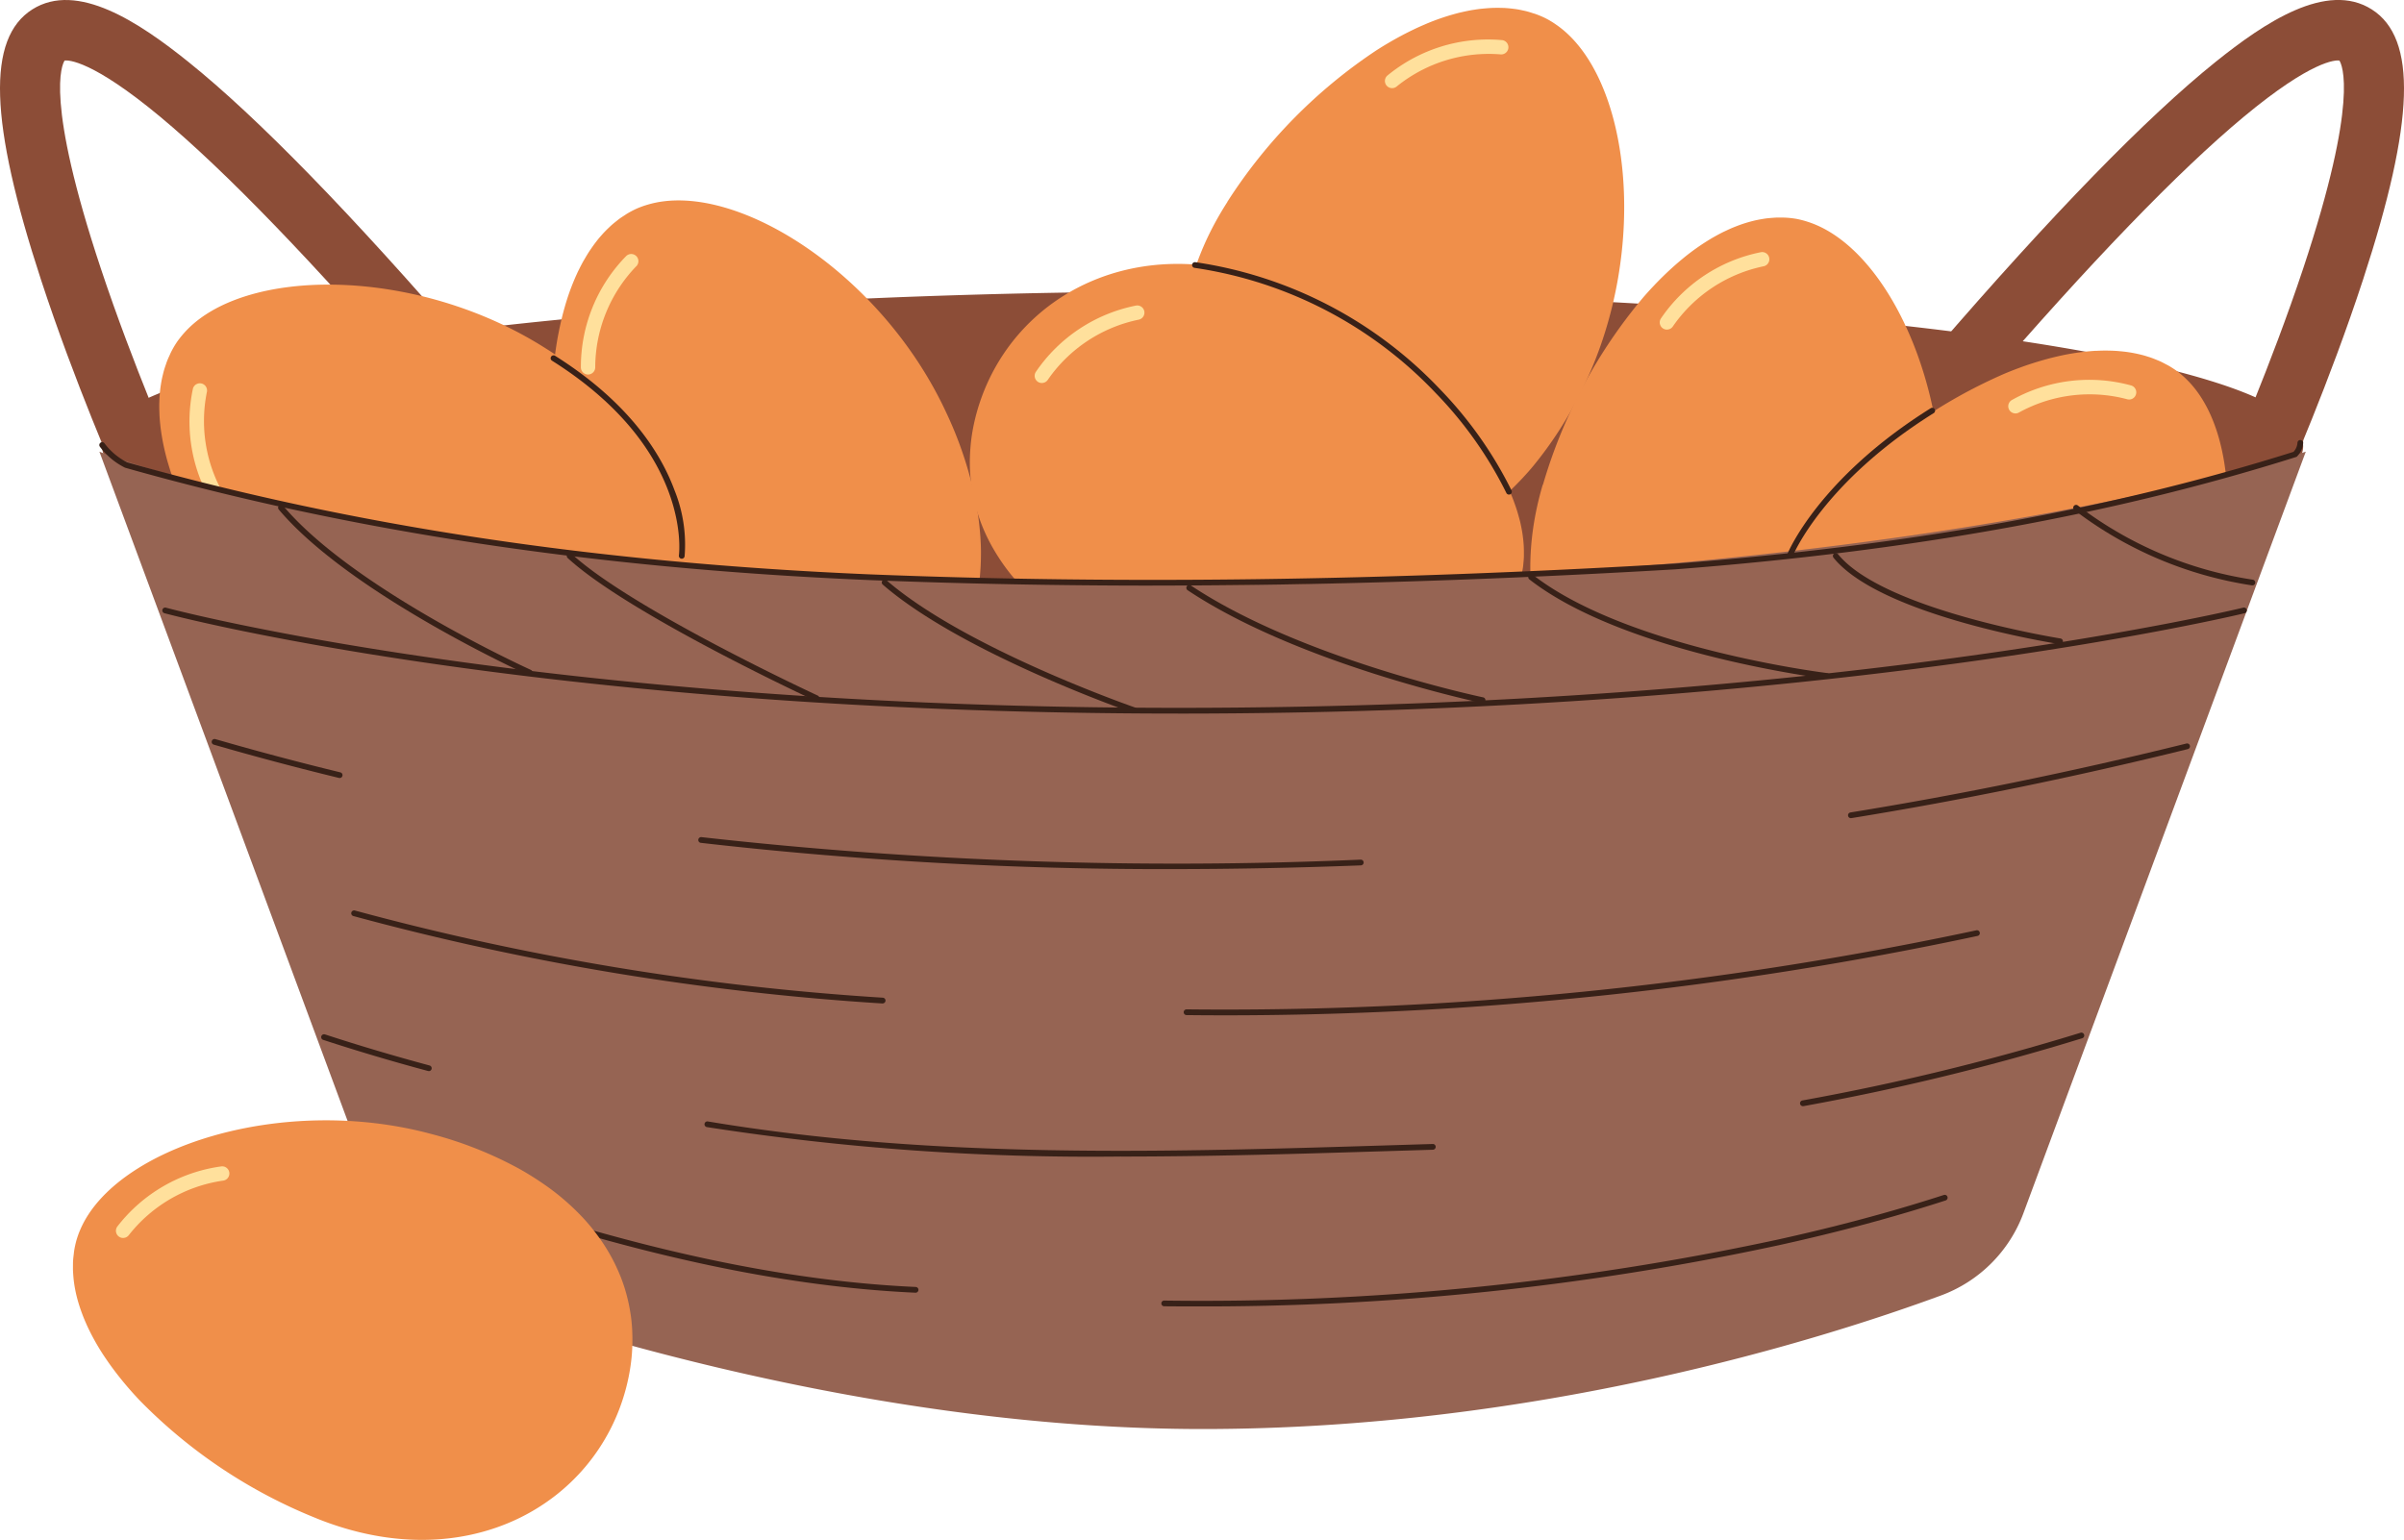 <svg id="Grupo_997209" data-name="Grupo 997209" xmlns="http://www.w3.org/2000/svg" xmlns:xlink="http://www.w3.org/1999/xlink" width="231.638" height="148.426" viewBox="0 0 231.638 148.426">
  <defs>
    <clipPath id="clip-path">
      <rect id="Rectángulo_349639" data-name="Rectángulo 349639" width="231.638" height="148.425" fill="none"/>
    </clipPath>
  </defs>
  <g id="Grupo_997208" data-name="Grupo 997208" clip-path="url(#clip-path)">
    <path id="Trazado_730775" data-name="Trazado 730775" d="M132.57,113.858c68.468,0,105.552-11.449,109.538-12.748a2.092,2.092,0,0,0,.108-.636c0-7.96-47.477-14.414-106.043-14.414S30.131,92.513,30.131,100.474a2.1,2.1,0,0,0,.115.659c3.735,1.413,35.722,12.725,102.325,12.725" transform="translate(-20.296 -57.969)" fill="#8c4d37"/>
    <path id="Trazado_730776" data-name="Trazado 730776" d="M605.095,46.512l-5.317-2.349c.039-.088,3.918-8.9,7.041-18.293C612.225,9.6,610.554,6.217,610.3,5.832c-.351-.041-2.633-.045-9.211,5.426-6.292,5.233-14.8,14.048-25.279,26.2l-4.4-3.8c11.246-13.035,20.321-22.353,26.975-27.7,4.723-3.793,10.7-7.795,15.03-5.056,4.4,2.786,4.149,10.816-.828,26.039-3.255,9.954-7.318,19.18-7.49,19.567" transform="translate(-384.891 -0.001)" fill="#8c4d37"/>
    <path id="Trazado_730777" data-name="Trazado 730777" d="M11.434,46.512c-.171-.388-4.235-9.614-7.49-19.567C-1.033,11.722-1.289,3.691,3.116.905c4.332-2.739,10.307,1.264,15.03,5.056C24.8,11.3,33.875,20.623,45.121,33.658l-4.4,3.8c-10.482-12.15-18.987-20.964-25.279-26.2C8.865,5.789,6.58,5.789,6.229,5.832,5.974,6.217,4.3,9.6,9.723,25.9c3.124,9.395,6.99,18.17,7.028,18.257Z" transform="translate(0 0)" fill="#8c4d37"/>
    <path id="Trazado_730778" data-name="Trazado 730778" d="M242.217,102.051c0,7.96-47.477,14.414-106.043,14.414S30.131,110.011,30.131,102.051,77.608,87.637,136.174,87.637s106.043,6.453,106.043,14.414" transform="translate(-20.296 -59.031)" fill="#8c4d37"/>
    <path id="Trazado_730779" data-name="Trazado 730779" d="M62.585,122.21a49.623,49.623,0,0,1-12.821-16.043l-.051-.107q-.262-.548-.5-1.095l-.07-.16q-.226-.524-.43-1.044c-.024-.059-.047-.119-.07-.178q-.2-.518-.375-1.031c-.019-.056-.039-.113-.058-.168q-.181-.537-.335-1.067c-.01-.036-.022-.072-.033-.108a22.082,22.082,0,0,1-.716-3.465c0-.039-.007-.076-.011-.115-.036-.32-.064-.638-.082-.952-.006-.1-.007-.19-.01-.285-.01-.254-.017-.507-.015-.756,0-.117.006-.232.009-.348.007-.224.018-.446.036-.666.01-.125.023-.249.036-.373q.033-.309.082-.611c.02-.127.041-.253.065-.377.038-.2.082-.388.129-.578.03-.122.059-.245.094-.366.054-.191.117-.377.181-.562.039-.113.075-.228.118-.339.077-.2.164-.389.253-.581.042-.092.08-.186.125-.276a9.151,9.151,0,0,1,.459-.812c.119-.187.25-.368.388-.544.12-.158.249-.311.382-.462h0c5.684-6.494,22.427-6.5,34.884,1.444a37.319,37.319,0,0,1,7.157,5.827h0c.354.376.688.757,1.012,1.139.071.084.138.167.208.251q.387.468.743.941c.059.079.121.158.18.237.285.387.557.777.812,1.169.02.03.037.06.056.09.23.357.446.717.651,1.078q.08.141.157.282.283.515.532,1.032c.025.052.053.1.077.156q.281.6.516,1.2c.03.076.056.151.085.227q.188.5.345.992c.03.094.06.188.088.282a17.647,17.647,0,0,1,.541,2.4c.014.095.026.19.039.285q.067.494.1.986c.006.08.014.161.019.241.024.4.035.8.03,1.2,0,.053,0,.105-.006.158q-.012.52-.058,1.038-.013.149-.028.3c-.037.353-.084.7-.145,1.056-.008.043-.012.086-.02.13-.071.395-.159.788-.259,1.179-.022.085-.047.169-.07.253q-.129.473-.287.943c-.031.092-.06.184-.093.276-.137.388-.286.774-.452,1.157h0a19.16,19.16,0,0,1-1.418,2.654c-6.244,9.789-20.233,12.744-32.182,2.862" transform="translate(-31.663 -56.603)" fill="#f08f4a"/>
    <path id="Trazado_730780" data-name="Trazado 730780" d="M58.922,125.384a.691.691,0,0,1-.573-.3,15.259,15.259,0,0,1-2.08-11.4.692.692,0,0,1,1.343.334A14.1,14.1,0,0,0,59.494,124.3a.692.692,0,0,1-.572,1.081" transform="translate(-37.68 -76.222)" fill="#ffe09c"/>
    <path id="Trazado_730781" data-name="Trazado 730781" d="M353.33,20.993A49.616,49.616,0,0,1,367.742,6.362l.1-.063q.513-.326,1.028-.628l.151-.088q.493-.286.985-.55l.168-.09q.491-.259.979-.495l.16-.078q.511-.243,1.02-.459l.1-.045a22.059,22.059,0,0,1,3.356-1.121l.113-.024c.314-.074.626-.139.936-.195.094-.017.187-.029.281-.044.251-.04.5-.077.749-.1.117-.013.231-.022.347-.032.223-.02.446-.035.665-.043.125,0,.25-.007.374-.008q.311,0,.617.009c.128,0,.255.011.382.02.2.014.395.035.59.059.125.016.251.03.375.05.2.031.388.071.58.114.117.025.235.048.351.078.205.053.406.117.607.183.1.031.194.057.289.091.292.106.58.225.86.36.2.1.395.2.587.321.172.1.338.211.5.324h0c7.121,4.874,9.111,21.5,2.7,34.809a37.308,37.308,0,0,1-4.938,7.8h0c-.332.4-.67.773-1.011,1.14-.074.08-.15.157-.225.236q-.419.439-.847.849c-.071.069-.142.139-.214.206-.352.329-.705.645-1.065.945-.027.023-.055.044-.083.066-.328.271-.659.527-.993.774-.087.064-.174.127-.262.19q-.477.341-.961.651c-.049.031-.1.065-.146.1q-.56.35-1.129.654c-.072.039-.144.074-.216.111q-.469.245-.943.46c-.09.041-.18.082-.27.121a17.676,17.676,0,0,1-2.322.822c-.093.025-.186.049-.279.072q-.481.124-.967.219c-.079.016-.158.033-.238.048-.4.071-.793.13-1.191.172-.053.006-.105.008-.158.013-.345.033-.691.054-1.038.066l-.3.007c-.355,0-.709,0-1.065-.019-.044,0-.088,0-.132,0-.4-.023-.8-.064-1.2-.118-.087-.011-.173-.026-.259-.039-.324-.048-.647-.106-.97-.173-.095-.02-.19-.038-.285-.06-.4-.091-.8-.192-1.2-.312h0a19.14,19.14,0,0,1-2.8-1.093c-10.46-5.04-15.05-18.581-6.653-31.616" transform="translate(-235.066 -1.545)" fill="#f08f4a"/>
    <path id="Trazado_730782" data-name="Trazado 730782" d="M409.5,16.347a.692.692,0,0,1-.454-1.214,15.26,15.26,0,0,1,11.069-3.415.692.692,0,0,1-.172,1.373,14.1,14.1,0,0,0-9.989,3.086.687.687,0,0,1-.454.17" transform="translate(-275.364 -7.85)" fill="#ffe09c"/>
    <path id="Trazado_730783" data-name="Trazado 730783" d="M453,89.988a49.625,49.625,0,0,1,9.7-18.1l.078-.089q.4-.457.809-.892l.12-.127q.392-.414.79-.806l.136-.134q.4-.387.8-.75l.132-.12q.422-.377.849-.728l.087-.073a22.082,22.082,0,0,1,2.9-2.022l.1-.055c.28-.159.561-.31.842-.45.086-.043.172-.081.258-.122.229-.109.459-.215.689-.311.108-.045.215-.086.323-.128.209-.082.417-.159.626-.229.119-.04.238-.077.357-.114q.3-.091.594-.165c.124-.031.249-.061.373-.088.195-.042.388-.077.582-.109.125-.021.249-.042.373-.058.2-.025.393-.041.589-.055.119-.008.239-.02.358-.024.212-.008.423,0,.634,0,.1,0,.2,0,.3.007a9.2,9.2,0,0,1,.927.1c.219.036.437.086.654.142.193.048.383.107.574.169h0c8.207,2.668,14.8,18.058,12.405,32.636a37.334,37.334,0,0,1-2.539,8.873h0c-.207.473-.424.931-.649,1.379-.049.1-.1.193-.149.29q-.278.54-.573,1.054c-.049.086-.1.174-.148.259-.244.415-.495.818-.755,1.206-.02.03-.041.058-.061.087-.238.353-.484.692-.735,1.023q-.1.129-.2.256-.361.462-.739.9c-.038.043-.075.089-.113.133q-.439.494-.9.946c-.058.057-.117.111-.175.167q-.381.367-.776.707c-.075.065-.149.13-.225.193a17.574,17.574,0,0,1-2,1.444c-.082.051-.164.1-.246.148q-.427.256-.866.483c-.071.037-.142.076-.214.112q-.539.271-1.094.5c-.049.02-.1.037-.148.057q-.483.193-.977.355l-.285.091c-.339.1-.681.2-1.027.282-.043.01-.085.023-.128.033-.391.09-.787.164-1.186.226-.086.013-.173.023-.26.036q-.486.068-.979.108c-.1.008-.193.017-.291.023-.411.026-.824.042-1.242.04h0a19.2,19.2,0,0,1-3-.258c-11.457-1.886-19.68-13.583-15.3-28.457" transform="translate(-304.329 -43.266)" fill="#f08f4a"/>
    <path id="Trazado_730784" data-name="Trazado 730784" d="M490.628,81.906a.692.692,0,0,1-.582-1.065,15.26,15.26,0,0,1,9.657-6.4.692.692,0,0,1,.222,1.366,14.1,14.1,0,0,0-8.713,5.778.69.69,0,0,1-.583.319" transform="translate(-330.013 -50.137)" fill="#ffe09c"/>
    <path id="Trazado_730785" data-name="Trazado 730785" d="M526.244,117.536a49.631,49.631,0,0,1,16.764-11.863l.11-.044q.563-.23,1.123-.437l.164-.06q.536-.2,1.067-.368l.182-.059q.529-.168,1.051-.314l.172-.049q.546-.149,1.085-.272l.11-.026a22.077,22.077,0,0,1,3.5-.512l.115,0c.322-.017.64-.027.955-.026.1,0,.19,0,.285.006.254,0,.507.013.756.029.117.008.231.02.347.03.223.02.444.044.662.074.124.017.247.037.37.058q.307.052.605.118c.125.027.25.056.373.087.193.049.382.1.57.163.12.038.242.074.36.115.187.065.369.139.551.214.111.046.223.088.332.138.193.088.379.187.565.287.089.048.181.091.268.141a9.221,9.221,0,0,1,.784.505c.18.13.353.272.521.419.151.129.3.267.439.407h0c6.151,6.053,5.18,22.769-3.477,34.74a37.34,37.34,0,0,1-6.235,6.8h0c-.4.331-.8.643-1.2.944-.087.066-.175.128-.263.193q-.49.358-.983.687c-.083.055-.165.112-.247.165-.4.262-.808.511-1.214.742l-.094.051c-.37.209-.742.4-1.114.587l-.291.141q-.53.252-1.061.471c-.054.022-.107.047-.16.068q-.613.246-1.227.446c-.077.025-.154.047-.232.071q-.505.158-1.01.286c-.1.024-.191.049-.287.072a17.643,17.643,0,0,1-2.431.4c-.1.009-.191.015-.287.023q-.5.038-.991.046c-.08,0-.161,0-.242,0-.4,0-.8-.012-1.2-.04-.053,0-.1-.011-.157-.015q-.519-.043-1.033-.118c-.1-.014-.2-.029-.3-.046-.35-.058-.7-.125-1.045-.206-.043-.01-.086-.017-.129-.028-.39-.094-.777-.2-1.162-.327-.083-.026-.165-.056-.248-.084q-.465-.157-.924-.341c-.09-.036-.18-.071-.27-.109-.379-.16-.756-.33-1.129-.519h0a19.093,19.093,0,0,1-2.567-1.57c-9.408-6.8-11.541-20.942-.979-32.294" transform="translate(-349.724 -69.716)" fill="#f08f4a"/>
    <path id="Trazado_730786" data-name="Trazado 730786" d="M593.5,115.39a.692.692,0,0,1-.355-1.286,15.258,15.258,0,0,1,11.5-1.411.692.692,0,1,1-.412,1.321,14.1,14.1,0,0,0-10.376,1.278.689.689,0,0,1-.354.1" transform="translate(-399.302 -75.542)" fill="#ffe09c"/>
    <path id="Trazado_730787" data-name="Trazado 730787" d="M165.335,94.934a49.628,49.628,0,0,1-2.225-20.416c0-.039.01-.078.015-.118q.072-.6.163-1.193c.009-.058.018-.115.027-.173q.09-.563.2-1.112.018-.094.037-.188.11-.543.236-1.071c.014-.058.027-.116.041-.174q.135-.549.289-1.08c.01-.036.02-.073.031-.109a22.07,22.07,0,0,1,1.253-3.309c.017-.035.035-.068.052-.1.141-.29.288-.573.441-.848.046-.084.1-.163.144-.245.128-.22.258-.437.393-.646.063-.1.129-.193.195-.289.126-.185.254-.367.387-.543.076-.1.153-.2.23-.3q.194-.243.4-.472c.085-.1.17-.191.257-.284.136-.145.277-.283.419-.419.091-.087.182-.175.276-.259.148-.132.3-.256.455-.378.094-.074.186-.152.282-.223.171-.126.348-.241.525-.354.085-.055.167-.114.254-.166a9.276,9.276,0,0,1,.822-.439c.2-.094.409-.176.62-.252.186-.069.377-.129.57-.185h0c8.279-2.436,22.418,6.534,28.675,19.917a37.316,37.316,0,0,1,2.918,8.755h0c.1.508.176,1.008.244,1.5.015.108.027.215.041.323q.075.6.123,1.193c.008.1.017.2.024.3.033.48.054.954.059,1.422,0,.036,0,.071,0,.106,0,.425-.008.844-.028,1.259-.005.108-.011.215-.018.323q-.037.585-.1,1.156c-.007.057-.011.116-.018.173q-.083.655-.207,1.289c-.015.08-.034.158-.05.237q-.107.519-.241,1.022c-.025.1-.05.191-.077.286a17.725,17.725,0,0,1-.831,2.32c-.039.088-.08.175-.12.261q-.209.452-.441.888c-.038.071-.074.143-.113.214-.195.352-.4.7-.62,1.031-.029.044-.06.086-.089.131q-.289.433-.605.845-.091.119-.183.236-.331.417-.688.813c-.029.033-.057.067-.087.1-.272.3-.556.58-.851.857-.064.06-.13.118-.195.176q-.362.33-.747.642c-.075.061-.15.123-.227.183-.324.254-.656.5-1,.734h0a19.153,19.153,0,0,1-2.619,1.481c-10.518,4.918-23.912-.087-28.7-14.834" transform="translate(-109.686 -39.872)" fill="#f08f4a"/>
    <path id="Trazado_730788" data-name="Trazado 730788" d="M172.147,86.659a.692.692,0,0,1-.691-.67,15.258,15.258,0,0,1,4.352-10.735.692.692,0,1,1,.955,1,14.1,14.1,0,0,0-3.924,9.69.692.692,0,0,1-.67.713h-.022" transform="translate(-115.485 -50.56)" fill="#ffe09c"/>
    <path id="Trazado_730789" data-name="Trazado 730789" d="M317.8,80.709A49.624,49.624,0,0,1,334.09,93.219l.075.092q.386.47.749.943l.106.139q.345.454.667.911l.11.156q.317.455.61.911l.1.15q.3.478.58.956c.019.033.039.065.057.1a22.062,22.062,0,0,1,1.524,3.193c.014.036.025.072.038.109q.167.454.307.9c.028.091.052.182.078.274.071.244.138.488.2.731.027.114.05.227.074.34.046.219.089.437.124.655.02.124.038.247.054.37q.041.308.067.613c.011.128.02.255.027.382.01.2.013.4.013.592,0,.126,0,.253,0,.378-.007.2-.023.394-.042.59-.011.119-.019.239-.034.358-.027.21-.067.417-.107.624-.019.1-.033.2-.055.3a9.229,9.229,0,0,1-.252.9c-.071.21-.155.417-.246.622-.079.182-.168.361-.26.54h0c-3.966,7.665-20.222,11.676-34.217,6.941a37.3,37.3,0,0,1-8.343-3.946h0c-.434-.281-.85-.57-1.255-.864-.089-.064-.175-.129-.262-.194q-.487-.362-.947-.736c-.077-.063-.155-.124-.231-.188-.369-.308-.727-.621-1.068-.941-.026-.024-.05-.05-.076-.074-.309-.292-.6-.59-.89-.891-.074-.079-.148-.158-.22-.237q-.4-.432-.764-.874c-.037-.044-.076-.088-.112-.133q-.416-.513-.788-1.041c-.047-.067-.091-.134-.137-.2q-.3-.436-.572-.881c-.052-.084-.1-.168-.153-.253a17.652,17.652,0,0,1-1.1-2.2c-.037-.089-.071-.178-.106-.267q-.183-.463-.336-.933c-.025-.077-.052-.153-.076-.229-.119-.384-.226-.771-.317-1.161-.012-.052-.021-.1-.032-.155-.075-.338-.139-.679-.192-1.022q-.023-.147-.044-.3c-.048-.351-.087-.7-.112-1.059,0-.044-.009-.087-.011-.131-.025-.4-.034-.8-.031-1.207,0-.087,0-.175.007-.262q.012-.49.053-.984c.008-.1.015-.193.025-.29.041-.409.092-.82.163-1.232h0a19.132,19.132,0,0,1,.742-2.916c3.721-11,16.6-17.213,30.563-10.476" transform="translate(-192.814 -52.482)" fill="#f08f4a"/>
    <path id="Trazado_730790" data-name="Trazado 730790" d="M306.115,97.677a.692.692,0,0,1-.582-1.065,15.26,15.26,0,0,1,9.657-6.4.692.692,0,1,1,.222,1.366,14.1,14.1,0,0,0-8.713,5.778.69.69,0,0,1-.583.319" transform="translate(-205.728 -60.76)" fill="#ffe09c"/>
    <path id="Trazado_730791" data-name="Trazado 730791" d="M214.735,206.764a13.427,13.427,0,0,1-7.948,7.939c-11.552,4.251-38.95,12.872-71.143,12.872-30.065,0-58.825-8.737-70.963-12.957a13.444,13.444,0,0,1-8.193-8.027L29.343,133.372S61,146.241,132.04,146.241c72.582,0,109.9-12.869,109.9-12.869Z" transform="translate(-19.765 -89.837)" fill="#966453"/>
    <path id="Trazado_730792" data-name="Trazado 730792" d="M345.734,363.562c-.88,0-1.758,0-2.641-.012a.277.277,0,0,1-.275-.279A.271.271,0,0,1,343.1,363a263.51,263.51,0,0,0,59.163-5.889c5.769-1.277,10.987-2.68,15.953-4.289a.277.277,0,0,1,.171.527c-4.983,1.614-10.218,3.022-16,4.3a262.767,262.767,0,0,1-56.646,5.914" transform="translate(-230.916 -237.644)" fill="#382118"/>
    <path id="Trazado_730793" data-name="Trazado 730793" d="M171.18,358.36h-.013c-17.184-.777-33.824-5.885-47.834-10.779a.277.277,0,1,1,.183-.523c13.972,4.881,30.563,9.975,47.676,10.749a.277.277,0,0,1-.012.553" transform="translate(-82.95 -233.762)" fill="#382118"/>
    <path id="Trazado_730794" data-name="Trazado 730794" d="M531.624,312a.277.277,0,0,1-.05-.549,229.524,229.524,0,0,0,26.808-6.528.277.277,0,0,1,.164.529A230.108,230.108,0,0,1,531.674,312a.258.258,0,0,1-.05,0" transform="translate(-357.907 -205.383)" fill="#382118"/>
    <path id="Trazado_730795" data-name="Trazado 730795" d="M248.108,334.52a241.438,241.438,0,0,1-39.88-2.835.277.277,0,1,1,.091-.546c21.809,3.649,44.081,2.962,65.62,2.3l4.215-.129a.277.277,0,0,1,.017.554l-4.214.129c-8.526.263-17.166.529-25.849.529" transform="translate(-140.103 -223.047)" fill="#382118"/>
    <path id="Trazado_730796" data-name="Trazado 730796" d="M105.158,308.938a.271.271,0,0,1-.072-.009c-3.42-.917-6.825-1.928-10.121-3.006a.277.277,0,0,1,.172-.526c3.287,1.074,6.683,2.083,10.093,3a.277.277,0,0,1-.071.544" transform="translate(-63.838 -205.7)" fill="#382118"/>
    <path id="Trazado_730797" data-name="Trazado 730797" d="M353.461,282.887q-1.883,0-3.764-.021a.277.277,0,0,1,0-.554h0a346.69,346.69,0,0,0,76.1-7.619.277.277,0,0,1,.116.542,347.366,347.366,0,0,1-72.461,7.652" transform="translate(-235.365 -185.025)" fill="#382118"/>
    <path id="Trazado_730798" data-name="Trazado 730798" d="M154.912,277.8h-.02a255.6,255.6,0,0,1-50.977-8.424.277.277,0,1,1,.15-.533,255.039,255.039,0,0,0,50.865,8.4.277.277,0,0,1-.019.553" transform="translate(-69.86 -181.08)" fill="#382118"/>
    <path id="Trazado_730799" data-name="Trazado 730799" d="M545.792,226.738a.277.277,0,0,1-.044-.55c10.588-1.715,21.476-3.949,32.36-6.64a.277.277,0,1,1,.133.537c-10.9,2.695-21.8,4.932-32.4,6.649a.263.263,0,0,1-.045,0" transform="translate(-367.45 -147.879)" fill="#382118"/>
    <path id="Trazado_730800" data-name="Trazado 730800" d="M251.736,250.272a392.143,392.143,0,0,1-45.338-2.529.277.277,0,1,1,.064-.55,410.621,410.621,0,0,0,63.493,2.168.277.277,0,1,1,.021.553q-9.318.357-18.24.357" transform="translate(-138.861 -166.504)" fill="#382118"/>
    <path id="Trazado_730801" data-name="Trazado 730801" d="M74.808,221.976a.27.27,0,0,1-.066-.008c-4.034-.98-8.095-2.06-12.072-3.211a.277.277,0,0,1,.154-.532c3.969,1.149,8.022,2.227,12.048,3.205a.277.277,0,0,1-.065.546" transform="translate(-42.079 -146.986)" fill="#382118"/>
    <path id="Trazado_730802" data-name="Trazado 730802" d="M145.859,189.625c-61.612,0-97.352-9.574-97.706-9.671a.277.277,0,1,1,.146-.534c.353.1,36.031,9.652,97.56,9.652,62.56,0,102.181-9.557,102.574-9.653a.277.277,0,1,1,.132.537c-.393.1-40.08,9.67-102.706,9.67" transform="translate(-32.298 -120.847)" fill="#382118"/>
    <path id="Trazado_730803" data-name="Trazado 730803" d="M106.351,165.518a.277.277,0,0,1-.114-.024c-.171-.077-17.178-7.8-24.059-15.956a.277.277,0,1,1,.423-.357c6.8,8.056,23.693,15.731,23.863,15.808a.277.277,0,0,1-.114.529" transform="translate(-55.31 -100.42)" fill="#382118"/>
    <path id="Trazado_730804" data-name="Trazado 730804" d="M191.349,177.549a.276.276,0,0,1-.116-.025c-.18-.083-17.995-8.345-23.871-13.768a.277.277,0,0,1,.376-.406c5.812,5.365,23.548,13.589,23.727,13.672a.277.277,0,0,1-.116.528" transform="translate(-112.673 -109.98)" fill="#382118"/>
    <path id="Trazado_730805" data-name="Trazado 730805" d="M284.649,184.031a.279.279,0,0,1-.09-.015c-.164-.056-16.471-5.719-24.145-12.369a.277.277,0,1,1,.363-.418c7.593,6.581,23.8,12.208,23.962,12.264a.277.277,0,0,1-.09.539" transform="translate(-175.346 -115.291)" fill="#382118"/>
    <path id="Trazado_730806" data-name="Trazado 730806" d="M378.75,184.118a.3.3,0,0,1-.056-.006c-.175-.037-17.63-3.713-28.361-10.867a.277.277,0,1,1,.307-.461c10.641,7.093,27.992,10.749,28.166,10.785a.277.277,0,0,1-.056.548" transform="translate(-235.895 -116.354)" fill="#382118"/>
    <path id="Trazado_730807" data-name="Trazado 730807" d="M479.9,179.652l-.033,0c-.193-.023-19.4-2.4-28.617-9.572a.277.277,0,1,1,.34-.437c9.1,7.077,28.152,9.435,28.343,9.459a.277.277,0,0,1-.033.552" transform="translate(-303.88 -114.229)" fill="#382118"/>
    <path id="Trazado_730808" data-name="Trazado 730808" d="M562.928,172.064a.282.282,0,0,1-.043,0c-.7-.111-17.312-2.774-21.793-8.336a.277.277,0,0,1,.431-.347c4.348,5.4,21.278,8.11,21.448,8.137a.277.277,0,0,1-.043.55" transform="translate(-364.429 -109.978)" fill="#382118"/>
    <path id="Trazado_730809" data-name="Trazado 730809" d="M629.261,156.843l-.031,0a37.425,37.425,0,0,1-17.13-7.266.277.277,0,0,1,.346-.433,36.831,36.831,0,0,0,16.845,7.148.277.277,0,0,1-.03.552" transform="translate(-412.23 -100.42)" fill="#382118"/>
    <path id="Trazado_730810" data-name="Trazado 730810" d="M130.795,143.964c-9.351,0-18.446-.179-27.367-.536-26.4-1.123-49.828-4.663-71.617-10.82l-.049-.019a6.8,6.8,0,0,1-2.4-2.006.277.277,0,0,1,.423-.357,6.269,6.269,0,0,0,2.2,1.857c21.741,6.142,45.116,9.672,71.464,10.793,24.11.965,49.528.628,77.7-1.029,22.612-1.739,42.1-5.264,59.576-10.776a1.422,1.422,0,0,0,.38-.856.277.277,0,1,1,.554-.011,2.044,2.044,0,0,1-.584,1.3l-.048.048-.065.02c-17.533,5.537-37.086,9.077-59.775,10.822-17.773,1.046-34.453,1.566-50.4,1.566" transform="translate(-19.734 -87.52)" fill="#382118"/>
    <path id="Trazado_730811" data-name="Trazado 730811" d="M175.174,124.525a.257.257,0,0,1-.041,0,.277.277,0,0,1-.233-.314c.015-.1,1.339-10.23-12.228-18.771a.277.277,0,0,1,.3-.469c7.245,4.562,10.254,9.557,11.5,12.943a13.99,13.99,0,0,1,.979,6.379.277.277,0,0,1-.273.236" transform="translate(-109.485 -70.676)" fill="#382118"/>
    <path id="Trazado_730812" data-name="Trazado 730812" d="M382.455,99.819a.277.277,0,0,1-.254-.165,38.025,38.025,0,0,0-6.8-9.618,40,40,0,0,0-23.228-12.069.277.277,0,1,1,.082-.547,40.552,40.552,0,0,1,23.562,12.251,38.582,38.582,0,0,1,6.891,9.76.277.277,0,0,1-.253.388" transform="translate(-237.058 -52.147)" fill="#382118"/>
    <path id="Trazado_730813" data-name="Trazado 730813" d="M527.911,134.85a.281.281,0,0,1-.1-.02.277.277,0,0,1-.154-.36c.029-.071,2.987-7.239,13.765-13.982a.277.277,0,1,1,.293.469C531.1,127.6,528.2,134.606,528.168,134.676a.277.277,0,0,1-.257.174" transform="translate(-355.405 -81.131)" fill="#382118"/>
    <path id="Trazado_730814" data-name="Trazado 730814" d="M45.042,369.185a49.629,49.629,0,0,1-17.083-11.4l-.081-.087q-.417-.443-.81-.891l-.115-.132q-.374-.43-.726-.865l-.12-.149q-.347-.433-.67-.869l-.107-.143q-.335-.456-.643-.915l-.064-.093a22.037,22.037,0,0,1-1.733-3.085c-.016-.035-.03-.07-.045-.106q-.2-.441-.367-.882c-.034-.089-.064-.179-.1-.268-.087-.239-.169-.478-.243-.716-.035-.112-.065-.223-.1-.334-.061-.216-.118-.431-.168-.645-.028-.122-.054-.245-.079-.366q-.062-.305-.107-.607c-.019-.127-.037-.253-.052-.38-.024-.2-.039-.394-.053-.59-.008-.126-.018-.252-.022-.377-.006-.2,0-.395,0-.591,0-.119,0-.24.01-.359.013-.212.039-.421.065-.63.013-.1.02-.2.036-.3a9.266,9.266,0,0,1,.191-.913c.057-.214.127-.426.2-.637.066-.187.143-.371.223-.556h0c3.447-7.912,19.4-13,33.679-9.2a37.318,37.318,0,0,1,8.587,3.382h0c.451.251.886.512,1.31.778.092.058.182.118.274.176q.51.328.994.671c.081.057.163.114.243.172.389.283.767.571,1.128.868l.081.069c.328.271.642.548.947.83q.119.11.236.221.425.4.82.822c.04.042.082.083.121.125q.449.484.855.986c.052.063.1.127.15.191q.329.415.629.841c.057.081.115.161.17.242a17.7,17.7,0,0,1,1.245,2.126c.042.086.083.173.124.259q.213.45.4.908c.03.075.062.149.091.224q.217.563.393,1.138c.015.05.027.1.042.152.1.333.183.669.26,1.007.022.1.043.195.063.292.071.347.133.7.182,1.049.006.043.014.086.02.13.052.4.087.8.111,1.2.005.087.007.175.01.262q.021.49.013.985c0,.1,0,.194-.005.291-.013.411-.037.824-.08,1.24h0a19.2,19.2,0,0,1-.546,2.959c-2.981,11.222-15.416,18.28-29.8,12.487" transform="translate(-14.522 -222.831)" fill="#f08f4a"/>
    <path id="Trazado_730815" data-name="Trazado 730815" d="M34.915,351.306a.692.692,0,0,1-.559-1.1,15.26,15.26,0,0,1,10.028-5.8.692.692,0,1,1,.138,1.377,14.1,14.1,0,0,0-9.048,5.238.692.692,0,0,1-.56.284" transform="translate(-23.052 -231.984)" fill="#ffe09c"/>
  </g>
</svg>
